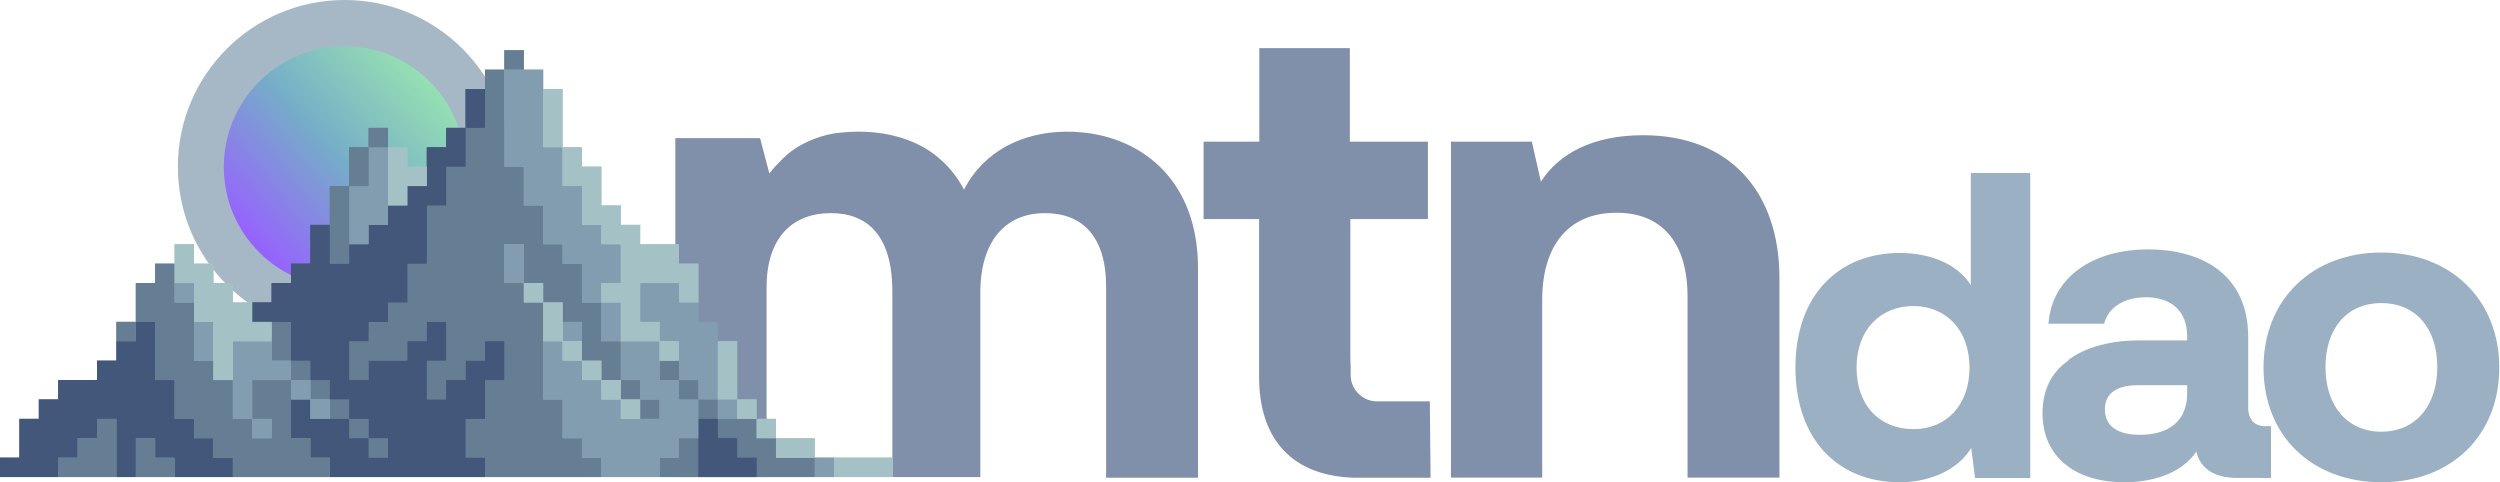 <svg width="591" height="114" viewBox="0 0 591 114" fill="none" xmlns="http://www.w3.org/2000/svg">
<path d="M465.897 67.424C463.187 62.907 456.963 59.796 449.134 59.796C434.88 59.796 424.441 69.532 424.441 86.898C424.441 103.561 434.178 114 449.134 114C457.164 114 463.388 110.386 465.998 105.869L466.901 112.996H479.95V40.903H465.897V67.424ZM452.346 101.453C444.516 101.453 438.895 96.032 438.895 86.898C438.895 77.964 444.516 72.343 452.346 72.343C459.874 72.343 465.596 77.864 465.596 86.898C465.596 96.032 459.874 101.453 452.346 101.453Z" fill="#9BB0C2"/>
<path d="M535 100.74C534.09 100.689 531.773 100.221 531.481 96.837V79.75C531.481 64.154 519.502 58.955 507.933 58.955C494.64 58.955 485.086 65.555 484.247 76.53H497.412C498.357 72.731 502.08 70.27 507.319 70.27C513.257 70.27 517.045 73.532 517.045 79.444V80.475H505.505C494.028 80.475 488.827 85.228 488.827 85.228L489.033 85.198C484.856 87.997 482.849 92.36 482.849 97.69C482.849 107.884 490.425 114 502.2 114C510.083 114 516.226 111.248 519.195 106.763C520.321 111.35 524.212 112.981 528.921 112.981H534.587V112.994H536.858V100.74H535ZM517.045 93.001C517.045 99.321 512.95 102.787 505.885 102.787C501.176 102.787 497.592 101.156 497.592 96.773C497.592 93.919 499.23 91.065 505.373 91.065H517.045V93.001Z" fill="#9BB0C2"/>
<path d="M562.96 59.695C579.249 59.695 590.826 70.737 590.826 86.898C590.826 103.159 579.249 114 562.96 114C546.671 114 535.094 103.159 535.094 86.898C535.094 70.737 546.671 59.695 562.96 59.695ZM562.96 102.055C570.951 102.055 576.176 96.032 576.176 86.797C576.176 77.462 570.951 71.64 562.96 71.64C554.969 71.64 549.745 77.462 549.745 86.797C549.745 96.032 554.969 102.055 562.96 102.055Z" fill="#9BB0C2"/>
<path d="M420.659 65.715V112.903H398.935V70.144C398.935 57.011 392.618 50.292 382.141 50.292C370.74 50.292 364.578 58.08 364.578 70.907V112.903H343.008V33.493C349.382 33.492 355.755 33.491 362.129 33.49C362.843 36.647 363.556 39.804 364.269 42.961C368.429 36.395 376.441 31.966 388.458 31.966C408.949 31.966 420.659 45.405 420.659 65.715Z" fill="#808FAA"/>
<path d="M338.014 94.866C337.91 94.871 337.807 94.882 337.701 94.882H325.525C322.086 94.882 319.299 92.094 319.299 88.656V86.559C319.247 85.884 319.222 85.159 319.222 84.376V51.792H337.556V33.49H319.101V11.373H297.701V33.49H284.523V51.782H285.327V51.792H297.652V89.163C297.652 103.679 305.356 112.944 321.225 112.944C326.879 112.941 332.534 112.938 338.188 112.934C338.13 106.911 338.072 100.889 338.014 94.866Z" fill="#808FAA"/>
<path d="M255.745 31.29C254.42 31.154 253.083 31.099 251.742 31.13C241.912 31.272 232.598 35.595 227.901 44.836C226.267 41.721 224.157 39.167 221.676 37.141C219.519 35.345 217.126 34.033 214.603 33.108C211.053 31.772 207.114 31.123 202.942 31.123C201.657 31.123 200.413 31.19 199.211 31.318C199.11 31.325 199.008 31.331 198.908 31.338C196.593 31.515 194.493 32.059 192.616 32.803C189.272 34.019 186.458 35.875 184.273 38.31C183.037 39.519 182.23 40.535 181.886 40.995L181.643 40.132L179.678 32.664H179.543L179.54 32.654H159.645V34.243L159.649 34.249V112.78H181.219V67.946C181.219 56.083 187.381 50.382 196.471 50.382C205.099 50.382 210.954 55.775 210.954 68.87V112.78H231.753V68.408C232.061 55.929 238.532 50.382 247.006 50.382C255.788 50.382 261.488 55.775 261.488 67.792V112.934H283.212V63.478C283.212 42.918 270.378 32.68 255.745 31.29Z" fill="#808FAA"/>
<path d="M81.479 78.855C103.254 78.855 120.906 61.202 120.906 39.427C120.906 17.652 103.254 0 81.479 0C59.704 0 42.051 17.652 42.051 39.427C42.051 61.202 59.704 78.855 81.479 78.855Z" fill="url(#paint0_linear_111_764)"/>
<path d="M81.43 67.996C97.181 67.996 109.95 55.227 109.95 39.476C109.95 23.724 97.181 10.955 81.43 10.955C65.679 10.955 52.91 23.724 52.91 39.476C52.91 55.227 65.679 67.996 81.43 67.996Z" fill="url(#paint1_linear_111_764)"/>
<path d="M55.03 108.182H52.737H50.444V105.889V103.596H48.151H45.858V101.303V99.01H43.565H41.272V96.717V94.424V92.132V89.839H38.98H36.687V87.546V85.253V82.96V80.667V78.374V76.081H34.394H32.101V78.374V80.667H29.808H27.515V82.96V85.253H25.222H22.929V87.546V89.839H20.636H18.343H16.05H13.758V92.132V94.424H11.465H9.172V96.717V99.01H6.879H4.586V101.303V103.596V105.889V108.182H2.293H0V110.475V112.768H2.293H4.586H6.879H9.172H11.465H13.758V110.475V108.182H16.05H18.343V105.889V103.596H20.636H22.929V101.303V99.01H25.222H27.515V101.303V103.596V105.889V108.182V110.475V112.768H29.808H32.101V110.475V108.182V105.889V103.596H34.394H36.687V105.889V108.182H38.98H41.272V110.475V112.768H43.565H45.858H48.151H50.444H52.737H55.03V110.475V108.182Z" fill="#42577A"/>
<path d="M41.273 108.182H38.98H36.687V105.889V103.596H34.394H32.101V105.889V108.182V110.475V112.768H34.394H36.687H38.98H41.273V110.475V108.182Z" fill="#667E93"/>
<path d="M68.788 89.839H71.081H73.373V87.546V85.253H71.081H68.788V87.546V89.839Z" fill="#667E93"/>
<path d="M73.373 94.424H75.666H77.959V92.132V89.839H75.666H73.373V92.132V94.424Z" fill="#667E93"/>
<path d="M146.747 94.424H149.039H151.332V92.132V89.839H149.039H146.747V92.132V94.424Z" fill="#667E93"/>
<path d="M151.332 99.01H153.625H155.918V96.717V94.424H153.625H151.332V96.717V99.01Z" fill="#667E93"/>
<path d="M160.504 85.253H158.211H155.918V87.546V89.839H158.211H160.504V87.546V85.253Z" fill="#667E93"/>
<path d="M165.09 89.839H162.797H160.504V92.132V94.424H162.797H165.09V92.132V89.839Z" fill="#667E93"/>
<path d="M165.09 108.182V105.889V103.596H162.797H160.504V105.889V108.182H158.211H155.918V110.475V112.768H158.211H160.504H162.797H165.09V110.475V108.182Z" fill="#667E93"/>
<path d="M169.676 94.424H167.383H165.09V96.717V99.01H167.383H169.676V96.717V94.424Z" fill="#667E93"/>
<path d="M192.605 108.182H190.312H188.019H185.726H183.433V105.889V103.596H181.14H178.847V101.303V99.01H176.554H174.261H171.968H169.676V101.303V103.596H171.968H174.261V105.889V108.182H176.554H178.847V110.475V112.768H181.14H183.433H185.726H188.019H190.312H192.605V110.475V108.182Z" fill="#667E93"/>
<path d="M114.646 30.223V27.93V25.637V23.344V21.051H112.353H110.06V23.344V25.637V27.93V30.223H112.353H114.646Z" fill="#42577A"/>
<path d="M123.817 16.465V14.172V11.88H121.524H119.231V14.172V16.465H121.524H123.817Z" fill="#667E93"/>
<path d="M142.161 108.182H139.868H137.575V105.889V103.596H135.282H132.989V101.303V99.01V96.717V94.424H130.696H128.403V92.132V89.839V87.546V85.253V82.96V80.667V78.374V76.081V73.788V71.495H126.11H123.817V69.202V66.909H121.524H119.232V64.617V62.324V60.031V57.738H121.524H123.817V60.031V62.324V64.617V66.909H126.11H128.403V69.202V71.495H130.696H132.989V73.788V76.081H135.282H137.575V78.374V80.667V82.96V85.253H139.868H142.161V87.546V89.839H144.454H146.747V87.546V85.253V82.96V80.667H144.454H142.161V78.374V76.081V73.788V71.495H139.868H137.575V69.202V66.909V64.617V62.324H135.282H132.989V60.031V57.738H130.696H128.403V55.445V53.152V50.859V48.566H126.11H123.817V46.273V43.98V41.688V39.395H121.524H119.232V37.102V34.809V32.516V30.223V27.93V25.637V23.344V21.051V18.758V16.465H116.939H114.646V18.758V21.051V23.344V25.637V27.93V30.223H112.353H110.06V32.516V34.809V37.102V39.395H107.767H105.474V41.688V43.98V46.273V48.566H103.181H100.888V50.859V53.152V55.445V57.738V60.031V62.324H98.595H96.302V64.617V66.909V69.202V71.495H94.01H91.717V73.788V76.081H89.424H87.131V78.374V80.667H84.838H82.545V82.96V85.253V87.546V89.839H84.838H87.131V87.546V85.253H89.424H91.717H94.01H96.302V82.96V80.667H98.595H100.888V78.374V76.081H103.181H105.474V78.374V80.667V82.96V85.253H103.181H100.888V87.546V89.839V92.132V94.424H103.181H105.474V92.132V89.839H107.767H110.06V87.546V85.253H112.353H114.646V82.96V80.667H116.939H119.232V82.96V85.253V87.546V89.839H116.939H114.646V92.132V94.424V96.717V99.01H112.353H110.06V101.303V103.596V105.889V108.182H112.353H114.646V110.475V112.768H116.939H119.232H121.524H123.817H126.11H128.403H130.696H132.989H135.282H137.575H139.868H142.161V110.475V108.182Z" fill="#667E93"/>
<path d="M77.959 99.01H80.252H82.545V96.717V94.424H80.252H77.959V96.717V99.01Z" fill="#667E93"/>
<path d="M82.545 103.596H84.838H87.131V101.303V99.01H84.838H82.545V101.303V103.596Z" fill="#667E93"/>
<path d="M87.131 108.182H89.424H91.716V105.889V103.596H89.424H87.131V105.889V108.182Z" fill="#667E93"/>
<path d="M64.202 80.667V82.96V85.253H66.495H68.787V82.96V80.667V78.374V76.081H66.495H64.202V78.374V80.667Z" fill="#667E93"/>
<path d="M114.646 108.182H112.353H110.06V105.889V103.596V101.303V99.01H112.353H114.646V96.717V94.424V92.132V89.839H116.939H119.231V87.546V85.253V82.96V80.667H116.939H114.646V82.96V85.253H112.353H110.06V87.546V89.839H107.767H105.474V92.132V94.424H103.181H100.888V92.132V89.839V87.546V85.253H103.181H105.474V82.96V80.667V78.374V76.081H103.181H100.888V78.374V80.667H98.595H96.302V82.96V85.253H94.009H91.716H89.424H87.131V87.546V89.839H84.838H82.545V87.546V85.253V82.96V80.667H84.838H87.131V78.374V76.081H89.424H91.716V73.788V71.495H94.009H96.302V69.202V66.909V64.617V62.324H98.595H100.888V60.031V57.738V55.445V53.152V50.859V48.566H103.181H105.474V46.273V43.98V41.688V39.395H107.767H110.06V37.102V34.809V32.516V30.223H107.767H105.474V32.516V34.809H103.181H100.888V37.102V39.395V41.688V43.98H98.595H96.302V46.273V48.566H94.009H91.716V50.859V53.152H89.424H87.131V55.445V57.738H84.838H82.545V60.031V62.324H80.252H77.959V60.031V57.738V55.445V53.152H75.666H73.373V55.445V57.738V60.031V62.324H71.08H68.787V64.617V66.909H66.495H64.202V69.202V71.495H61.909H59.616V73.788V76.081H61.909H64.202H66.495H68.787V78.374V80.667V82.96V85.253H71.08H73.373V87.546V89.839H75.666H77.959V92.132V94.424H80.252H82.545V96.717V99.01H84.838H87.131V101.303V103.596H89.424H91.716V105.889V108.182H89.424H87.131V105.889V103.596H84.838H82.545V101.303V99.01H80.252H77.959H75.666H73.373V96.717V94.424H71.08H68.787V96.717V99.01V101.303V103.596H71.08H73.373V105.889V108.182H75.666H77.959V110.475V112.768H80.252H82.545H84.838H87.131H89.424H91.716H94.009H96.302H98.595H100.888H103.181H105.474H107.767H110.06H112.353H114.646V110.475V108.182Z" fill="#42577A"/>
<path d="M178.847 108.182H176.554H174.261V105.889V103.596H171.969H169.676V101.303V99.01H167.383H165.09V101.303V103.596V105.889V108.182V110.475V112.768H167.383H169.676H171.969H174.261H176.554H178.847V110.475V108.182Z" fill="#42577A"/>
<path d="M77.959 108.182H75.666H73.373V105.889V103.596H71.08H68.787V101.303V99.01V96.717V94.424V92.132V89.839H66.495H64.202H61.909H59.616V92.132V94.424V96.717V99.01H61.909H64.202V101.303V103.596H61.909H59.616V101.303V99.01H57.323H55.03V96.717V94.424V92.132V89.839H52.737H50.444V87.546V85.253H48.151H45.858V82.96V80.667V78.374V76.081V73.788V71.495H43.565H41.273V69.202V66.909V64.617V62.324H38.98H36.687V64.617V66.909H34.394H32.101V69.202V71.495V73.788V76.081H34.394H36.687V78.374V80.667V82.96V85.253V87.546V89.839H38.98H41.273V92.132V94.424V96.717V99.01H43.565H45.858V101.303V103.596H48.151H50.444V105.889V108.182H52.737H55.03V110.475V112.768H57.323H59.616H61.909H64.202H66.495H68.787H71.08H73.373H75.666H77.959V110.475V108.182Z" fill="#667E93"/>
<path d="M50.444 80.667V78.374V76.081H48.151H45.858V78.374V80.667V82.96V85.253H48.151H50.444V82.96V80.667Z" fill="#819DAF"/>
<path d="M64.202 85.253V82.96V80.667H61.909H59.616H57.323H55.03V82.96V85.253V87.546V89.839V92.132V94.424V96.717V99.01H57.323H59.616V96.717V94.424V92.132V89.839H61.909H64.202H66.495H68.787V87.546V85.253H66.495H64.202Z" fill="#819DAF"/>
<path d="M137.575 80.667V78.374V76.081H135.282H132.989V78.374V80.667H135.282H137.575Z" fill="#819DAF"/>
<path d="M160.504 71.495V69.202V66.909H158.211H155.918H153.625H151.332V69.202V71.495V73.788V76.081H153.625H155.918V78.374V80.667H158.211H160.504V82.96V85.253V87.546V89.839H162.797H165.09V92.132V94.424H167.383H169.676V92.132V89.839V87.546V85.253V82.96V80.667V78.374V76.081H167.383H165.09V73.788V71.495H162.797H160.504Z" fill="#819DAF"/>
<path d="M169.676 94.424V96.717V99.01H171.968H174.261V96.717V94.424H171.968H169.676Z" fill="#819DAF"/>
<path d="M146.746 76.081V73.788V71.495H144.454H142.161V73.788V76.081V78.374V80.667H144.454H146.746V78.374V76.081Z" fill="#819DAF"/>
<path d="M123.817 62.324V60.031V57.738H121.524H119.231V60.031V62.324V64.617V66.909H121.524H123.817V64.617V62.324Z" fill="#819DAF"/>
<path d="M119.231 21.051V23.344V25.637V27.93V30.223V32.516V34.809V37.102V39.395H121.524H123.817V41.688V43.98V46.273V48.566H126.11H128.403V50.859V53.152V55.445V57.738H130.696H132.989V60.031V62.324H135.282H137.575V64.617V66.909V69.202V71.495H139.868H142.161V69.202V66.909H144.453H146.746V64.617V62.324V60.031V57.738H144.453H142.161V55.445V53.152H139.868H137.575V50.859V48.566V46.273V43.98H135.282H132.989V41.688V39.395V37.102V34.809H130.696H128.403V32.516V30.223V27.93V25.637V23.344V21.051V18.758V16.465H126.11H123.817H121.524H119.231V18.758V21.051Z" fill="#819DAF"/>
<path d="M155.918 108.182H158.211H160.504V105.889V103.596H162.797H165.09V101.303V99.01V96.717V94.424H162.797H160.504V92.132V89.839H158.211H155.918V87.546V85.253V82.96V80.667H153.625H151.332H149.039H146.746V82.96V85.253V87.546V89.839H149.039H151.332V92.132V94.424H153.625H155.918V96.717V99.01H153.625H151.332H149.039H146.746V96.717V94.424H144.453H142.161V92.132V89.839H139.868H137.575V87.546V85.253H135.282H132.989V82.96V80.667H130.696H128.403V82.96V85.253V87.546V89.839V92.132V94.424H130.696H132.989V96.717V99.01V101.303V103.596H135.282H137.575V105.889V108.182H139.868H142.161V110.475V112.768H144.453H146.746H149.039H151.332H153.625H155.918V110.475V108.182Z" fill="#819DAF"/>
<path d="M197.191 108.182H194.898H192.605V110.475V112.768H194.898H197.191V110.475V108.182Z" fill="#819DAF"/>
<path d="M68.788 89.839V92.132V94.424H71.081H73.373V92.132V89.839H71.081H68.788Z" fill="#819DAF"/>
<path d="M73.373 94.424V96.717V99.01H75.666H77.959V96.717V94.424H75.666H73.373Z" fill="#819DAF"/>
<path d="M59.616 103.596H61.909H64.202V101.303V99.01H61.909H59.616V101.303V103.596Z" fill="#819DAF"/>
<path d="M45.858 66.909H43.565H41.273V69.202V71.495H43.565H45.858V69.202V66.909Z" fill="#819DAF"/>
<path d="M82.545 48.566V50.859V53.152V55.445V57.738H84.838H87.131V55.445V53.152H89.424H91.717V50.859V48.566V46.273V43.98V41.688V39.395V37.102V34.809H89.424H87.131V37.102V39.395V41.688V43.98H84.838H82.545V46.273V48.566Z" fill="#819DAF"/>
<path d="M32.101 80.667V78.374V76.081H29.808H27.515V78.374V80.667H29.808H32.101Z" fill="#667E93"/>
<path d="M77.959 57.738V60.031V62.324H80.252H82.545V60.031V57.738V55.445V53.152V50.859V48.566V46.273V43.98H80.252H77.959V46.273V48.566V50.859V53.152V55.445V57.738Z" fill="#667E93"/>
<path d="M87.131 43.98V41.688V39.395V37.102V34.809H84.838H82.545V37.102V39.395V41.688V43.98H84.838H87.131Z" fill="#667E93"/>
<path d="M91.716 34.809V32.516V30.223H89.424H87.131V32.516V34.809H89.424H91.716Z" fill="#667E93"/>
<path d="M41.273 66.909H43.565H45.858V69.202V71.495V73.788V76.081H48.151H50.444V78.374V80.667V82.96V85.253V87.546V89.839H52.737H55.03V87.546V85.253V82.96V80.667H57.323H59.616H61.909H64.202V78.374V76.081H61.909H59.616V73.788V71.495H57.323H55.03V69.202V66.909H52.737H50.444V64.617V62.324H48.151H45.858V60.031V57.738H43.565H41.273V60.031V62.324V64.617V66.909Z" fill="#A4C2C5"/>
<path d="M91.717 39.395V41.688V43.98V46.273V48.566H94.01H96.302V46.273V43.98H98.595H100.888V41.688V39.395H98.595H96.302V37.102V34.809H94.01H91.717V37.102V39.395Z" fill="#A4C2C5"/>
<path d="M128.403 66.909H126.11H123.817V69.202V71.495H126.11H128.403V69.202V66.909Z" fill="#A4C2C5"/>
<path d="M132.989 76.081V73.788V71.495H130.696H128.403V73.788V76.081V78.374V80.667H130.696H132.989V78.374V76.081Z" fill="#A4C2C5"/>
<path d="M137.575 80.667H135.282H132.989V82.96V85.253H135.282H137.575V82.96V80.667Z" fill="#A4C2C5"/>
<path d="M142.161 85.253H139.868H137.575V87.546V89.839H139.868H142.161V87.546V85.253Z" fill="#A4C2C5"/>
<path d="M142.161 89.839V92.132V94.424H144.454H146.746V92.132V89.839H144.454H142.161Z" fill="#A4C2C5"/>
<path d="M146.747 94.424V96.717V99.01H149.039H151.332V96.717V94.424H149.039H146.747Z" fill="#A4C2C5"/>
<path d="M160.504 85.253V82.96V80.667H158.211H155.918V82.96V85.253H158.211H160.504Z" fill="#A4C2C5"/>
<path d="M169.676 85.253V87.546V89.839V92.132V94.424H171.968H174.261V92.132V89.839V87.546V85.253V82.96V80.667H171.968H169.676V82.96V85.253Z" fill="#A4C2C5"/>
<path d="M174.261 99.01H176.554H178.847V96.717V94.424H176.554H174.261V96.717V99.01Z" fill="#A4C2C5"/>
<path d="M178.847 103.596H181.14H183.433V101.303V99.01H181.14H178.847V101.303V103.596Z" fill="#A4C2C5"/>
<path d="M183.433 108.182H185.726H188.019H190.312H192.605V105.889V103.596H190.312H188.019H185.726H183.433V105.889V108.182Z" fill="#A4C2C5"/>
<path d="M208.655 108.182H206.362H204.069H201.777H199.484H197.191V110.475V112.768H199.484H201.777H204.069H206.362H208.655H210.948V110.475V108.182H208.655Z" fill="#A4C2C5"/>
<path d="M132.989 39.395V41.688V43.98H135.282H137.575V46.273V48.566V50.859V53.152H139.868H142.161V55.445V57.738H144.454H146.746V60.031V62.324V64.617V66.909H144.454H142.161V69.202V71.495H144.454H146.746V73.788V76.081V78.374V80.667H149.039H151.332H153.625H155.918V78.374V76.081H153.625H151.332V73.788V71.495V69.202V66.909H153.625H155.918H158.211H160.504V69.202V71.495H162.797H165.09V69.202V66.909V64.617V62.324H162.797H160.504V60.031V57.738H158.211H155.918H153.625H151.332V55.445V53.152H149.039H146.746V50.859V48.566H144.454H142.161V46.273V43.98V41.688V39.395H139.868H137.575V37.102V34.809H135.282H132.989V37.102V39.395Z" fill="#A4C2C5"/>
<path d="M128.403 25.637V27.93V30.223V32.516V34.809H130.696H132.989V32.516V30.223V27.93V25.637V23.344V21.051H130.696H128.403V23.344V25.637Z" fill="#A4C2C5"/>
<path d="M27.515 108.182V105.889V103.596V101.303V99.01H25.222H22.929V101.303V103.596H20.636H18.343V105.889V108.182H16.05H13.758V110.475V112.768H16.05H18.343H20.636H22.929H25.222H27.515V110.475V108.182Z" fill="#667E93"/>
<path d="M55.038 108.194H52.745H50.452V105.901V103.608H48.159H45.866V101.315V99.022H43.573H41.281V96.73V94.437V92.144V89.851H38.988H36.695V87.558V85.265V82.972V80.679V78.386V76.093H34.402H32.109V78.386V80.679H29.816H27.523V82.972V85.265H25.23H22.937V87.558V89.851H20.644H18.351H16.058H13.765V92.144V94.437H11.473H9.18V96.73V99.022H6.887H4.594V101.315V103.608V105.901V108.194H2.301H0.008V110.487V112.78H2.301H4.594H6.887H9.18H11.473H13.765V110.487V108.194H16.058H18.351V105.901V103.608H20.644H22.937V101.315V99.022H25.23H27.523V101.315V103.608V105.901V108.194V110.487V112.78H29.816H32.109V110.487V108.194V105.901V103.608H34.402H36.695V105.901V108.194H38.988H41.281V110.487V112.78H43.573H45.866H48.159H50.452H52.745H55.038V110.487V108.194Z" fill="#42577A"/>
<path d="M41.281 108.194H38.988H36.695V105.901V103.608H34.402H32.109V105.901V108.194V110.487V112.78H34.402H36.695H38.988H41.281V110.487V108.194Z" fill="#667E93"/>
<path d="M68.796 89.851H71.089H73.382V87.558V85.265H71.089H68.796V87.558V89.851Z" fill="#667E93"/>
<path d="M73.381 94.437H75.674H77.967V92.144V89.851H75.674H73.381V92.144V94.437Z" fill="#667E93"/>
<path d="M146.755 94.437H149.048H151.34V92.144V89.851H149.048H146.755V92.144V94.437Z" fill="#667E93"/>
<path d="M151.34 99.022H153.633H155.926V96.73V94.437H153.633H151.34V96.73V99.022Z" fill="#667E93"/>
<path d="M160.512 85.265H158.219H155.926V87.558V89.851H158.219H160.512V87.558V85.265Z" fill="#667E93"/>
<path d="M165.098 89.851H162.805H160.512V92.144V94.437H162.805H165.098V92.144V89.851Z" fill="#667E93"/>
<path d="M165.098 108.194V105.901V103.608H162.805H160.512V105.901V108.194H158.219H155.926V110.487V112.78H158.219H160.512H162.805H165.098V110.487V108.194Z" fill="#667E93"/>
<path d="M169.684 94.437H167.391H165.098V96.73V99.022H167.391H169.684V96.73V94.437Z" fill="#667E93"/>
<path d="M192.613 108.194H190.32H188.027H185.734H183.441V105.901V103.608H181.148H178.855V101.315V99.022H176.563H174.27H171.977H169.684V101.315V103.608H171.977H174.27V105.901V108.194H176.563H178.855V110.487V112.78H181.148H183.441H185.734H188.027H190.32H192.613V110.487V108.194Z" fill="#667E93"/>
<path d="M114.654 30.235V27.942V25.649V23.356V21.063H112.361H110.068V23.356V25.649V27.942V30.235H112.361H114.654Z" fill="#42577A"/>
<path d="M123.826 16.478V14.185V11.892H121.533H119.24V14.185V16.478H121.533H123.826Z" fill="#667E93"/>
<path d="M142.169 108.194H139.876H137.583V105.901V103.608H135.29H132.997V101.315V99.022V96.73V94.437H130.704H128.411V92.144V89.851V87.558V85.265V82.972V80.679V78.386V76.093V73.8V71.507H126.118H123.825V69.215V66.922H121.533H119.24V64.629V62.336V60.043V57.75H121.533H123.825V60.043V62.336V64.629V66.922H126.118H128.411V69.215V71.507H130.704H132.997V73.8V76.093H135.29H137.583V78.386V80.679V82.972V85.265H139.876H142.169V87.558V89.851H144.462H146.755V87.558V85.265V82.972V80.679H144.462H142.169V78.386V76.093V73.8V71.507H139.876H137.583V69.215V66.922V64.629V62.336H135.29H132.997V60.043V57.75H130.704H128.411V55.457V53.164V50.871V48.578H126.118H123.825V46.285V43.992V41.7V39.407H121.533H119.24V37.114V34.821V32.528V30.235V27.942V25.649V23.356V21.063V18.77V16.478H116.947H114.654V18.77V21.063V23.356V25.649V27.942V30.235H112.361H110.068V32.528V34.821V37.114V39.407H107.775H105.482V41.7V43.992V46.285V48.578H103.189H100.896V50.871V53.164V55.457V57.75V60.043V62.336H98.603H96.311V64.629V66.922V69.215V71.507H94.017H91.725V73.8V76.093H89.432H87.139V78.386V80.679H84.846H82.553V82.972V85.265V87.558V89.851H84.846H87.139V87.558V85.265H89.432H91.725H94.017H96.311V82.972V80.679H98.603H100.896V78.386V76.093H103.189H105.482V78.386V80.679V82.972V85.265H103.189H100.896V87.558V89.851V92.144V94.437H103.189H105.482V92.144V89.851H107.775H110.068V87.558V85.265H112.361H114.654V82.972V80.679H116.947H119.24V82.972V85.265V87.558V89.851H116.947H114.654V92.144V94.437V96.73V99.022H112.361H110.068V101.315V103.608V105.901V108.194H112.361H114.654V110.487V112.78H116.947H119.24H121.533H123.825H126.118H128.411H130.704H132.997H135.29H137.583H139.876H142.169V110.487V108.194Z" fill="#667E93"/>
<path d="M77.967 99.022H80.26H82.553V96.73V94.437H80.26H77.967V96.73V99.022Z" fill="#667E93"/>
<path d="M82.553 103.608H84.846H87.139V101.315V99.022H84.846H82.553V101.315V103.608Z" fill="#667E93"/>
<path d="M87.139 108.194H89.432H91.725V105.901V103.608H89.432H87.139V105.901V108.194Z" fill="#667E93"/>
<path d="M64.21 80.679V82.972V85.265H66.503H68.796V82.972V80.679V78.386V76.093H66.503H64.21V78.386V80.679Z" fill="#667E93"/>
<path d="M114.654 108.194H112.361H110.068V105.901V103.608V101.315V99.022H112.361H114.654V96.73V94.437V92.144V89.851H116.947H119.24V87.558V85.265V82.972V80.679H116.947H114.654V82.972V85.265H112.361H110.068V87.558V89.851H107.775H105.482V92.144V94.437H103.189H100.896V92.144V89.851V87.558V85.265H103.189H105.482V82.972V80.679V78.386V76.093H103.189H100.896V78.386V80.679H98.604H96.311V82.972V85.265H94.018H91.725H89.432H87.139V87.558V89.851H84.846H82.553V87.558V85.265V82.972V80.679H84.846H87.139V78.386V76.093H89.432H91.725V73.8V71.507H94.018H96.311V69.215V66.922V64.629V62.336H98.604H100.896V60.043V57.75V55.457V53.164V50.871V48.578H103.189H105.482V46.285V43.992V41.7V39.407H107.775H110.068V37.114V34.821V32.528V30.235H107.775H105.482V32.528V34.821H103.189H100.896V37.114V39.407V41.7V43.992H98.604H96.311V46.285V48.578H94.018H91.725V50.871V53.164H89.432H87.139V55.457V57.75H84.846H82.553V60.043V62.336H80.26H77.967V60.043V57.75V55.457V53.164H75.674H73.382V55.457V57.75V60.043V62.336H71.089H68.796V64.629V66.922H66.503H64.21V69.215V71.507H61.917H59.624V73.8V76.093H61.917H64.21H66.503H68.796V78.386V80.679V82.972V85.265H71.089H73.382V87.558V89.851H75.674H77.967V92.144V94.437H80.26H82.553V96.73V99.022H84.846H87.139V101.315V103.608H89.432H91.725V105.901V108.194H89.432H87.139V105.901V103.608H84.846H82.553V101.315V99.022H80.26H77.967H75.674H73.382V96.73V94.437H71.089H68.796V96.73V99.022V101.315V103.608H71.089H73.382V105.901V108.194H75.674H77.967V110.487V112.78H80.26H82.553H84.846H87.139H89.432H91.725H94.018H96.311H98.604H100.896H103.189H105.482H107.775H110.068H112.361H114.654V110.487V108.194Z" fill="#42577A"/>
<path d="M178.855 108.194H176.562H174.27V105.901V103.608H171.977H169.684V101.315V99.022H167.391H165.098V101.315V103.608V105.901V108.194V110.487V112.78H167.391H169.684H171.977H174.27H176.562H178.855V110.487V108.194Z" fill="#42577A"/>
<path d="M77.967 108.194H75.674H73.381V105.901V103.608H71.088H68.796V101.315V99.022V96.73V94.437V92.144V89.851H66.503H64.21H61.917H59.624V92.144V94.437V96.73V99.022H61.917H64.21V101.315V103.608H61.917H59.624V101.315V99.022H57.331H55.038V96.73V94.437V92.144V89.851H52.745H50.452V87.558V85.265H48.159H45.866V82.972V80.679V78.386V76.093V73.8V71.507H43.574H41.281V69.215V66.922V64.629V62.336H38.988H36.695V64.629V66.922H34.402H32.109V69.215V71.507V73.8V76.093H34.402H36.695V78.386V80.679V82.972V85.265V87.558V89.851H38.988H41.281V92.144V94.437V96.73V99.022H43.574H45.866V101.315V103.608H48.159H50.452V105.901V108.194H52.745H55.038V110.487V112.78H57.331H59.624H61.917H64.21H66.503H68.796H71.088H73.381H75.674H77.967V110.487V108.194Z" fill="#667E93"/>
<path d="M50.452 80.679V78.386V76.093H48.159H45.866V78.386V80.679V82.972V85.265H48.159H50.452V82.972V80.679Z" fill="#819DAF"/>
<path d="M64.21 85.265V82.972V80.679H61.917H59.624H57.331H55.038V82.972V85.265V87.558V89.851V92.144V94.437V96.73V99.022H57.331H59.624V96.73V94.437V92.144V89.851H61.917H64.21H66.503H68.796V87.558V85.265H66.503H64.21Z" fill="#819DAF"/>
<path d="M137.583 80.679V78.386V76.093H135.29H132.997V78.386V80.679H135.29H137.583Z" fill="#819DAF"/>
<path d="M160.512 71.507V69.215V66.922H158.219H155.926H153.633H151.34V69.215V71.507V73.8V76.093H153.633H155.926V78.386V80.679H158.219H160.512V82.972V85.265V87.558V89.851H162.805H165.098V92.144V94.437H167.391H169.684V92.144V89.851V87.558V85.265V82.972V80.679V78.386V76.093H167.391H165.098V73.8V71.507H162.805H160.512Z" fill="#819DAF"/>
<path d="M169.684 94.437V96.73V99.022H171.977H174.27V96.73V94.437H171.977H169.684Z" fill="#819DAF"/>
<path d="M146.755 76.093V73.8V71.507H144.462H142.169V73.8V76.093V78.386V80.679H144.462H146.755V78.386V76.093Z" fill="#819DAF"/>
<path d="M123.826 62.336V60.043V57.75H121.533H119.24V60.043V62.336V64.629V66.922H121.533H123.826V64.629V62.336Z" fill="#819DAF"/>
<path d="M119.24 21.063V23.356V25.649V27.942V30.235V32.528V34.821V37.114V39.407H121.533H123.826V41.7V43.992V46.285V48.578H126.118H128.411V50.871V53.164V55.457V57.75H130.704H132.997V60.043V62.336H135.29H137.583V64.629V66.922V69.215V71.507H139.876H142.169V69.215V66.922H144.462H146.755V64.629V62.336V60.043V57.75H144.462H142.169V55.457V53.164H139.876H137.583V50.871V48.578V46.285V43.992H135.29H132.997V41.7V39.407V37.114V34.821H130.704H128.411V32.528V30.235V27.942V25.649V23.356V21.063V18.77V16.478H126.118H123.826H121.533H119.24V18.77V21.063Z" fill="#819DAF"/>
<path d="M155.926 108.194H158.219H160.512V105.901V103.608H162.805H165.098V101.315V99.022V96.73V94.437H162.805H160.512V92.144V89.851H158.219H155.926V87.558V85.265V82.972V80.679H153.633H151.341H149.048H146.755V82.972V85.265V87.558V89.851H149.048H151.341V92.144V94.437H153.633H155.926V96.73V99.022H153.633H151.341H149.048H146.755V96.73V94.437H144.462H142.169V92.144V89.851H139.876H137.583V87.558V85.265H135.29H132.997V82.972V80.679H130.704H128.411V82.972V85.265V87.558V89.851V92.144V94.437H130.704H132.997V96.73V99.022V101.315V103.608H135.29H137.583V105.901V108.194H139.876H142.169V110.487V112.78H144.462H146.755H149.048H151.341H153.633H155.926V110.487V108.194Z" fill="#819DAF"/>
<path d="M197.199 108.194H194.906H192.613V110.487V112.78H194.906H197.199V110.487V108.194Z" fill="#819DAF"/>
<path d="M68.796 89.851V92.144V94.437H71.089H73.382V92.144V89.851H71.089H68.796Z" fill="#819DAF"/>
<path d="M73.381 94.437V96.73V99.022H75.674H77.967V96.73V94.437H75.674H73.381Z" fill="#819DAF"/>
<path d="M59.624 103.608H61.917H64.21V101.315V99.022H61.917H59.624V101.315V103.608Z" fill="#819DAF"/>
<path d="M45.866 66.922H43.573H41.281V69.215V71.507H43.573H45.866V69.215V66.922Z" fill="#819DAF"/>
<path d="M82.553 48.578V50.871V53.164V55.457V57.75H84.846H87.139V55.457V53.164H89.432H91.725V50.871V48.578V46.285V43.992V41.7V39.407V37.114V34.821H89.432H87.139V37.114V39.407V41.7V43.992H84.846H82.553V46.285V48.578Z" fill="#819DAF"/>
<path d="M32.109 80.679V78.386V76.093H29.816H27.523V78.386V80.679H29.816H32.109Z" fill="#667E93"/>
<path d="M77.967 57.75V60.043V62.336H80.26H82.553V60.043V57.75V55.457V53.164V50.871V48.578V46.285V43.992H80.26H77.967V46.285V48.578V50.871V53.164V55.457V57.75Z" fill="#667E93"/>
<path d="M87.139 43.992V41.7V39.407V37.114V34.821H84.846H82.553V37.114V39.407V41.7V43.992H84.846H87.139Z" fill="#667E93"/>
<path d="M91.725 34.821V32.528V30.235H89.432H87.139V32.528V34.821H89.432H91.725Z" fill="#667E93"/>
<path d="M41.281 66.922H43.573H45.866V69.215V71.507V73.8V76.093H48.159H50.452V78.386V80.679V82.972V85.265V87.558V89.851H52.745H55.038V87.558V85.265V82.972V80.679H57.331H59.624H61.917H64.21V78.386V76.093H61.917H59.624V73.8V71.507H57.331H55.038V69.215V66.922H52.745H50.452V64.629V62.336H48.159H45.866V60.043V57.75H43.573H41.281V60.043V62.336V64.629V66.922Z" fill="#A4C2C5"/>
<path d="M91.725 39.407V41.7V43.992V46.285V48.578H94.017H96.31V46.285V43.992H98.603H100.896V41.7V39.407H98.603H96.31V37.114V34.821H94.017H91.725V37.114V39.407Z" fill="#A4C2C5"/>
<path d="M128.411 66.922H126.118H123.825V69.215V71.507H126.118H128.411V69.215V66.922Z" fill="#A4C2C5"/>
<path d="M132.997 76.093V73.8V71.507H130.704H128.411V73.8V76.093V78.386V80.679H130.704H132.997V78.386V76.093Z" fill="#A4C2C5"/>
<path d="M137.583 80.679H135.29H132.997V82.972V85.265H135.29H137.583V82.972V80.679Z" fill="#A4C2C5"/>
<path d="M142.169 85.265H139.876H137.583V87.558V89.851H139.876H142.169V87.558V85.265Z" fill="#A4C2C5"/>
<path d="M142.169 89.851V92.144V94.437H144.462H146.755V92.144V89.851H144.462H142.169Z" fill="#A4C2C5"/>
<path d="M146.755 94.437V96.73V99.022H149.048H151.34V96.73V94.437H149.048H146.755Z" fill="#A4C2C5"/>
<path d="M160.512 85.265V82.972V80.679H158.219H155.926V82.972V85.265H158.219H160.512Z" fill="#A4C2C5"/>
<path d="M169.684 85.265V87.558V89.851V92.144V94.437H171.977H174.27V92.144V89.851V87.558V85.265V82.972V80.679H171.977H169.684V82.972V85.265Z" fill="#A4C2C5"/>
<path d="M174.27 99.022H176.562H178.855V96.73V94.437H176.562H174.27V96.73V99.022Z" fill="#A4C2C5"/>
<path d="M178.855 103.608H181.148H183.441V101.315V99.022H181.148H178.855V101.315V103.608Z" fill="#A4C2C5"/>
<path d="M183.441 108.194H185.734H188.027H190.32H192.613V105.901V103.608H190.32H188.027H185.734H183.441V105.901V108.194Z" fill="#A4C2C5"/>
<path d="M208.663 108.194H206.37H204.077H201.785H199.492H197.199V110.487V112.78H199.492H201.785H204.077H206.37H208.663H210.956V110.487V108.194H208.663Z" fill="#A4C2C5"/>
<path d="M132.997 39.407V41.7V43.992H135.29H137.583V46.285V48.578V50.871V53.164H139.876H142.169V55.457V57.75H144.462H146.755V60.043V62.336V64.629V66.922H144.462H142.169V69.215V71.507H144.462H146.755V73.8V76.093V78.386V80.679H149.047H151.34H153.633H155.926V78.386V76.093H153.633H151.34V73.8V71.507V69.215V66.922H153.633H155.926H158.219H160.512V69.215V71.507H162.805H165.098V69.215V66.922V64.629V62.336H162.805H160.512V60.043V57.75H158.219H155.926H153.633H151.34V55.457V53.164H149.047H146.755V50.871V48.578H144.462H142.169V46.285V43.992V41.7V39.407H139.876H137.583V37.114V34.821H135.29H132.997V37.114V39.407Z" fill="#A4C2C5"/>
<path d="M128.411 25.649V27.942V30.235V32.528V34.821H130.704H132.997V32.528V30.235V27.942V25.649V23.356V21.063H130.704H128.411V23.356V25.649Z" fill="#A4C2C5"/>
<path d="M27.523 108.194V105.901V103.608V101.315V99.022H25.23H22.937V101.315V103.608H20.644H18.352V105.901V108.194H16.058H13.766V110.487V112.78H16.058H18.352H20.644H22.937H25.23H27.523V110.487V108.194Z" fill="#667E93"/>
<defs>
<linearGradient id="paint0_linear_111_764" x1="42.051" y1="39.427" x2="120.906" y2="39.427" gradientUnits="userSpaceOnUse">
<stop stop-color="#A6B8C6"/>
<stop offset="1" stop-color="#A6B8C6"/>
</linearGradient>
<linearGradient id="paint1_linear_111_764" x1="60.611" y1="58.968" x2="102.249" y2="19.983" gradientUnits="userSpaceOnUse">
<stop stop-color="#9761FF"/>
<stop offset="0.512" stop-color="#75ADC8"/>
<stop offset="1" stop-color="#95E0B2"/>
</linearGradient>
</defs>
</svg>
